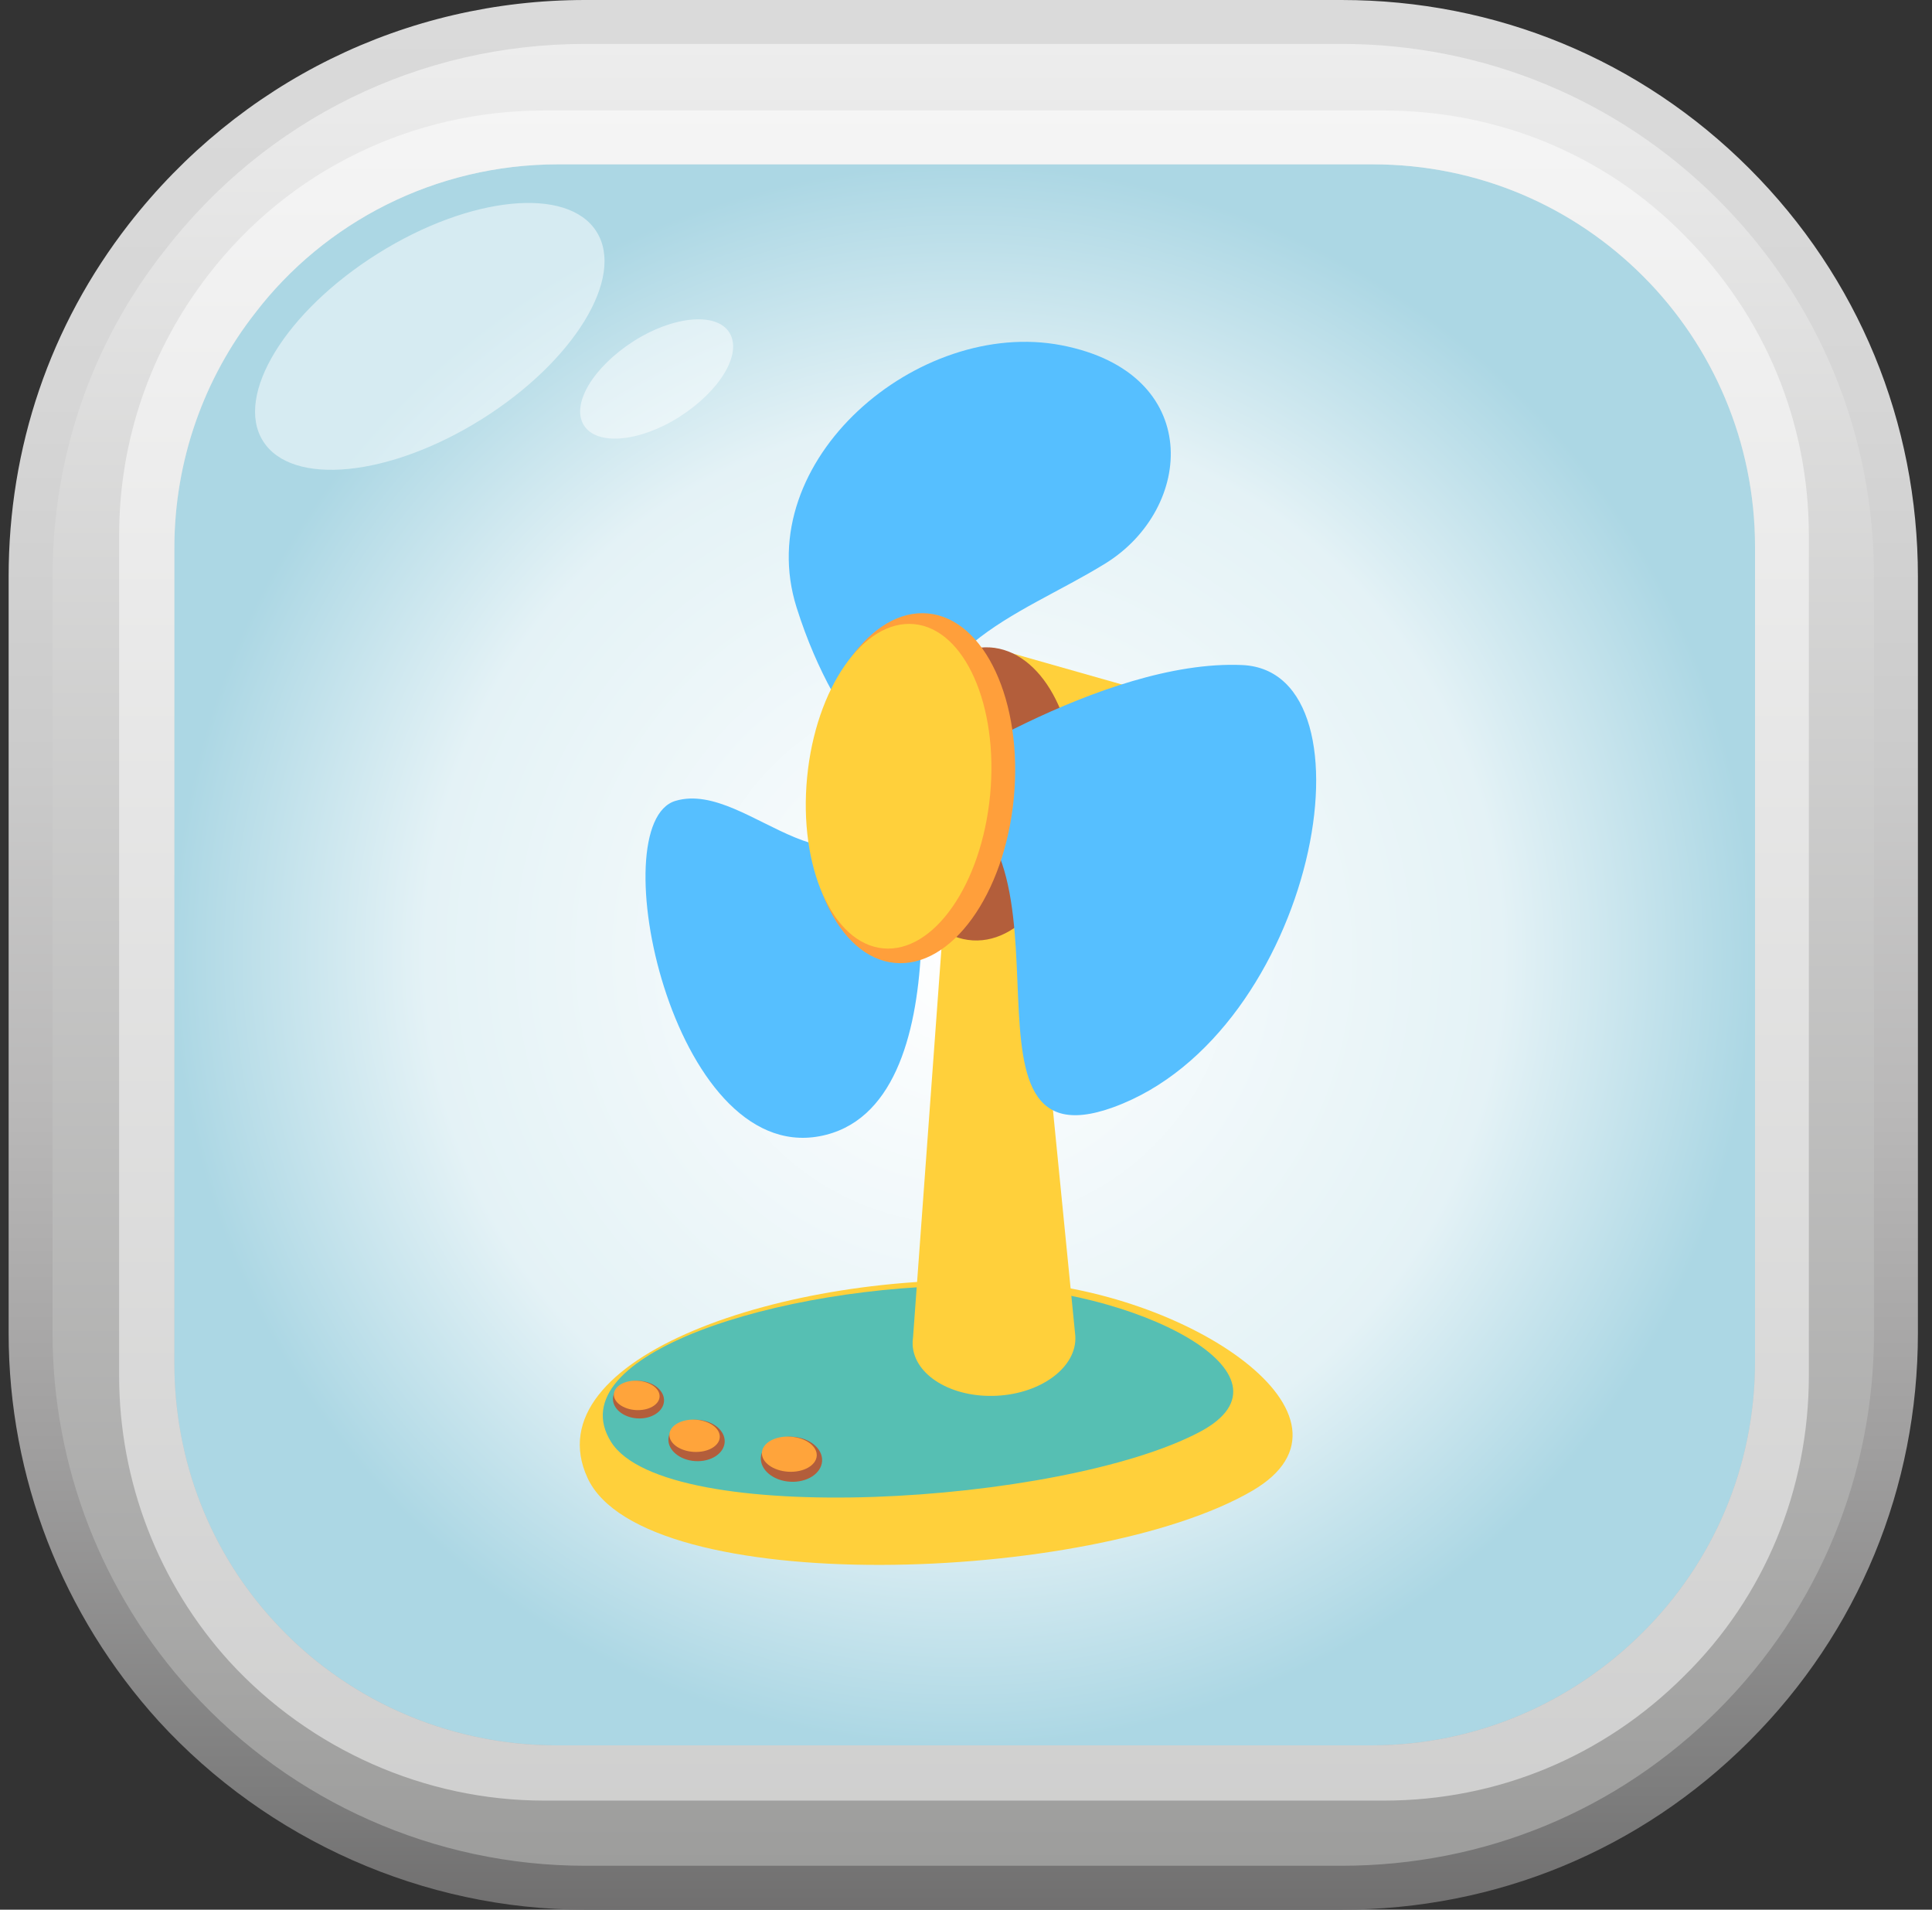 <svg width="85" height="84" viewBox="0 0 85 84" fill="none" xmlns="http://www.w3.org/2000/svg">
<rect x="0" y="0" width="85" height="84" fill="#333333" stroke="none"/>
<path d="M25.742 84C18.639 84 11.784 80.947 6.986 75.712C2.748 71.039 0.38 64.994 0.38 58.638V25.362C0.38 19.691 2.187 14.332 5.677 9.846C10.538 3.614 17.828 0 25.742 0H59.018C65.811 0 72.167 2.617 76.965 7.415C81.763 12.214 84.38 18.57 84.38 25.362V58.638C84.38 65.43 81.763 71.786 76.965 76.585C72.167 81.383 65.811 84 59.018 84H25.742Z" fill="url(#paint0_linear_31_2123)"/>
<path d="M25.742 82.068C19.137 82.068 12.843 79.264 8.419 74.404C4.493 70.104 2.312 64.496 2.312 58.638V25.362C2.312 20.128 3.995 15.142 7.235 11.03C11.722 5.234 18.451 1.932 25.742 1.932H59.018C65.25 1.932 71.17 4.362 75.594 8.786C80.018 13.211 82.448 19.068 82.448 25.362V58.638C82.448 64.87 80.018 70.789 75.594 75.214C71.17 79.638 65.312 82.068 59.018 82.068H25.742Z" fill="url(#paint1_linear_31_2123)"/>
<path d="M60.327 76.772H24.496C19.573 76.772 15.087 74.653 12.033 71.288C9.291 68.297 7.671 64.309 7.671 59.947V24.116C7.671 20.252 8.98 16.638 11.223 13.771C14.277 9.783 19.137 7.228 24.558 7.228H60.389C65.063 7.228 69.238 9.098 72.291 12.151C75.345 15.205 77.214 19.442 77.214 24.053V59.884C77.214 64.558 75.345 68.733 72.291 71.786C69.176 74.902 64.938 76.772 60.327 76.772Z" fill="url(#paint2_radial_31_2123)"/>
<path opacity="0.5" fill-rule="evenodd" clip-rule="evenodd" d="M10.101 73.095C13.653 76.958 18.701 79.202 23.935 79.202H60.888C65.873 79.202 70.547 77.27 74.099 73.718C77.65 70.228 79.582 65.493 79.582 60.507V23.555C79.582 18.57 77.65 13.896 74.099 10.344C70.609 6.792 65.873 4.86 60.888 4.86H23.935C18.14 4.86 12.719 7.478 9.167 12.089C6.612 15.392 5.241 19.38 5.241 23.555V60.507C5.241 65.181 6.986 69.668 10.101 73.095ZM24.496 76.772H60.327C64.938 76.772 69.176 74.902 72.291 71.786C75.345 68.733 77.214 64.558 77.214 59.884V24.053C77.214 19.442 75.345 15.205 72.291 12.151C69.238 9.098 65.063 7.229 60.389 7.229H24.558C19.137 7.229 14.277 9.783 11.223 13.772C8.98 16.638 7.671 20.252 7.671 24.116V59.947C7.671 64.309 9.291 68.297 12.033 71.288C15.087 74.653 19.573 76.772 24.496 76.772ZM21.193 18.44C25.247 15.899 27.51 12.207 26.248 10.195C24.987 8.183 20.678 8.612 16.625 11.153C12.572 13.694 10.309 17.386 11.57 19.398C12.832 21.41 17.14 20.981 21.193 18.44ZM29.918 18.32C31.662 17.199 32.659 15.579 32.099 14.644C31.538 13.709 29.606 13.896 27.861 15.018C26.116 16.139 25.119 17.76 25.68 18.694C26.241 19.629 28.173 19.442 29.918 18.32Z" fill="white"/>
<g clip-path="url(#clip0_31_2123)">
<path d="M44.35 56.343C34.591 55.9 23.399 59.711 25.85 65.011C28.313 70.344 48.037 69.685 55.09 65.577C60.604 62.364 52.25 56.702 44.35 56.345L44.35 56.343Z" fill="#FFD03B"/>
<path d="M42.903 56.546C34.249 56.507 24.502 59.62 26.884 63.424C29.282 67.251 46.707 66.195 52.781 62.987C57.529 60.476 49.908 56.579 42.903 56.546Z" fill="#56BFB3"/>
<path d="M28.042 62.39C28.662 62.427 29.187 62.087 29.214 61.631C29.24 61.175 28.759 60.776 28.139 60.74C27.519 60.703 26.994 61.043 26.968 61.499C26.941 61.955 27.422 62.354 28.042 62.39Z" fill="#B35E3B"/>
<path d="M27.975 62.024C28.531 62.056 28.998 61.794 29.019 61.438C29.04 61.083 28.607 60.767 28.051 60.735C27.496 60.702 27.029 60.964 27.008 61.32C26.987 61.676 27.42 61.991 27.975 62.024Z" fill="#FFA43B"/>
<path d="M30.591 64.269C31.275 64.31 31.853 63.936 31.883 63.434C31.912 62.933 31.382 62.493 30.698 62.453C30.015 62.413 29.437 62.787 29.407 63.288C29.378 63.79 29.908 64.229 30.591 64.269Z" fill="#B35E3B"/>
<path d="M30.517 63.863C31.129 63.9 31.644 63.612 31.667 63.221C31.69 62.83 31.213 62.483 30.601 62.447C29.988 62.411 29.474 62.699 29.451 63.09C29.428 63.481 29.905 63.827 30.517 63.863Z" fill="#FFA43B"/>
<path d="M34.763 65.176C35.507 65.22 36.137 64.813 36.169 64.267C36.201 63.721 35.624 63.243 34.879 63.199C34.135 63.155 33.506 63.562 33.474 64.108C33.441 64.654 34.019 65.133 34.763 65.176Z" fill="#B35E3B"/>
<path d="M34.681 64.736C35.347 64.775 35.907 64.461 35.933 64.035C35.958 63.609 35.438 63.232 34.772 63.193C34.106 63.153 33.546 63.467 33.521 63.893C33.495 64.319 34.015 64.696 34.681 64.736Z" fill="#FFA43B"/>
<path d="M47.298 58.649L45.114 36.588L41.782 36.766L40.17 58.827C40.154 58.937 40.147 59.049 40.153 59.16C40.223 60.498 41.884 61.498 43.862 61.394C45.839 61.29 47.383 60.117 47.31 58.778C47.307 58.736 47.303 58.691 47.298 58.649Z" fill="#FFD03B"/>
<path d="M52.882 31.108L43.632 28.482L42.716 41.365L51.89 41.476C53.714 41.65 55.415 39.472 55.686 36.608C55.96 33.746 54.704 31.281 52.88 31.108L52.882 31.108Z" fill="#FFD03B"/>
<path d="M47.255 35.161C47.046 38.719 45.05 41.497 42.797 41.364C40.542 41.232 38.886 38.239 39.093 34.68C39.303 31.122 41.298 28.344 43.551 28.477C45.804 28.609 47.462 31.6 47.255 35.158L47.255 35.161Z" fill="#B35E3B"/>
<path d="M40.098 34.671C40.098 34.671 36.889 32.552 35.047 26.722C33.006 20.251 40.407 13.976 46.697 15.186C52.986 16.396 52.542 22.371 48.63 24.786C44.718 27.198 39.852 28.394 40.098 34.671Z" fill="#56BFFF"/>
<path d="M40.098 34.671C40.289 34.508 48.511 28.979 54.654 29.253C60.798 29.526 57.864 45.465 48.993 48.7C41.006 51.612 48.658 35.621 40.098 34.671Z" fill="#56BFFF"/>
<path d="M40.098 34.671C40.098 34.671 42.56 48.769 36.057 49.979C29.554 51.188 26.432 36.198 29.722 35.226C33.012 34.254 37.015 40.689 40.098 34.671Z" fill="#56BFFF"/>
<path d="M44.604 35.1C44.2 39.343 41.853 42.592 39.364 42.355C36.875 42.118 35.188 38.484 35.592 34.239C35.999 29.994 38.343 26.747 40.832 26.984C43.321 27.221 45.008 30.855 44.604 35.1Z" fill="#FF9F3B"/>
<path d="M43.561 34.968C43.184 38.906 41.077 41.927 38.853 41.715C36.629 41.504 35.132 38.138 35.509 34.2C35.885 30.262 37.993 27.241 40.217 27.453C42.44 27.664 43.937 31.03 43.561 34.968Z" fill="#FFD03B"/>
</g>
<defs>
<linearGradient id="paint0_linear_31_2123" x1="42.398" y1="84.027" x2="42.398" y2="-0.006" gradientUnits="userSpaceOnUse">
<stop stop-color="#706F6F"/>
<stop offset="0.062" stop-color="#7D7D7D"/>
<stop offset="0.238" stop-color="#9F9E9E"/>
<stop offset="0.418" stop-color="#B9B8B8"/>
<stop offset="0.603" stop-color="#CBCBCB"/>
<stop offset="0.793" stop-color="#D6D6D6"/>
<stop offset="1" stop-color="#DADADA"/>
</linearGradient>
<linearGradient id="paint1_linear_31_2123" x1="42.398" y1="82.088" x2="42.398" y2="1.933" gradientUnits="userSpaceOnUse">
<stop stop-color="#9D9D9C"/>
<stop offset="1" stop-color="#EDEDED"/>
</linearGradient>
<radialGradient id="paint2_radial_31_2123" cx="0" cy="0" r="1" gradientUnits="userSpaceOnUse" gradientTransform="translate(42.398 42.011) rotate(-90) scale(34.764 34.764)">
<stop stop-color="white"/>
<stop offset="0.68" stop-color="#E4F2F6"/>
<stop offset="1" stop-color="#ACD7E4"/>
</radialGradient>
<clipPath id="clip0_31_2123">
<rect width="31.289" height="54.177" fill="white" transform="translate(28.417 14.039) rotate(3.369)"/>
</clipPath>
</defs>
</svg>
